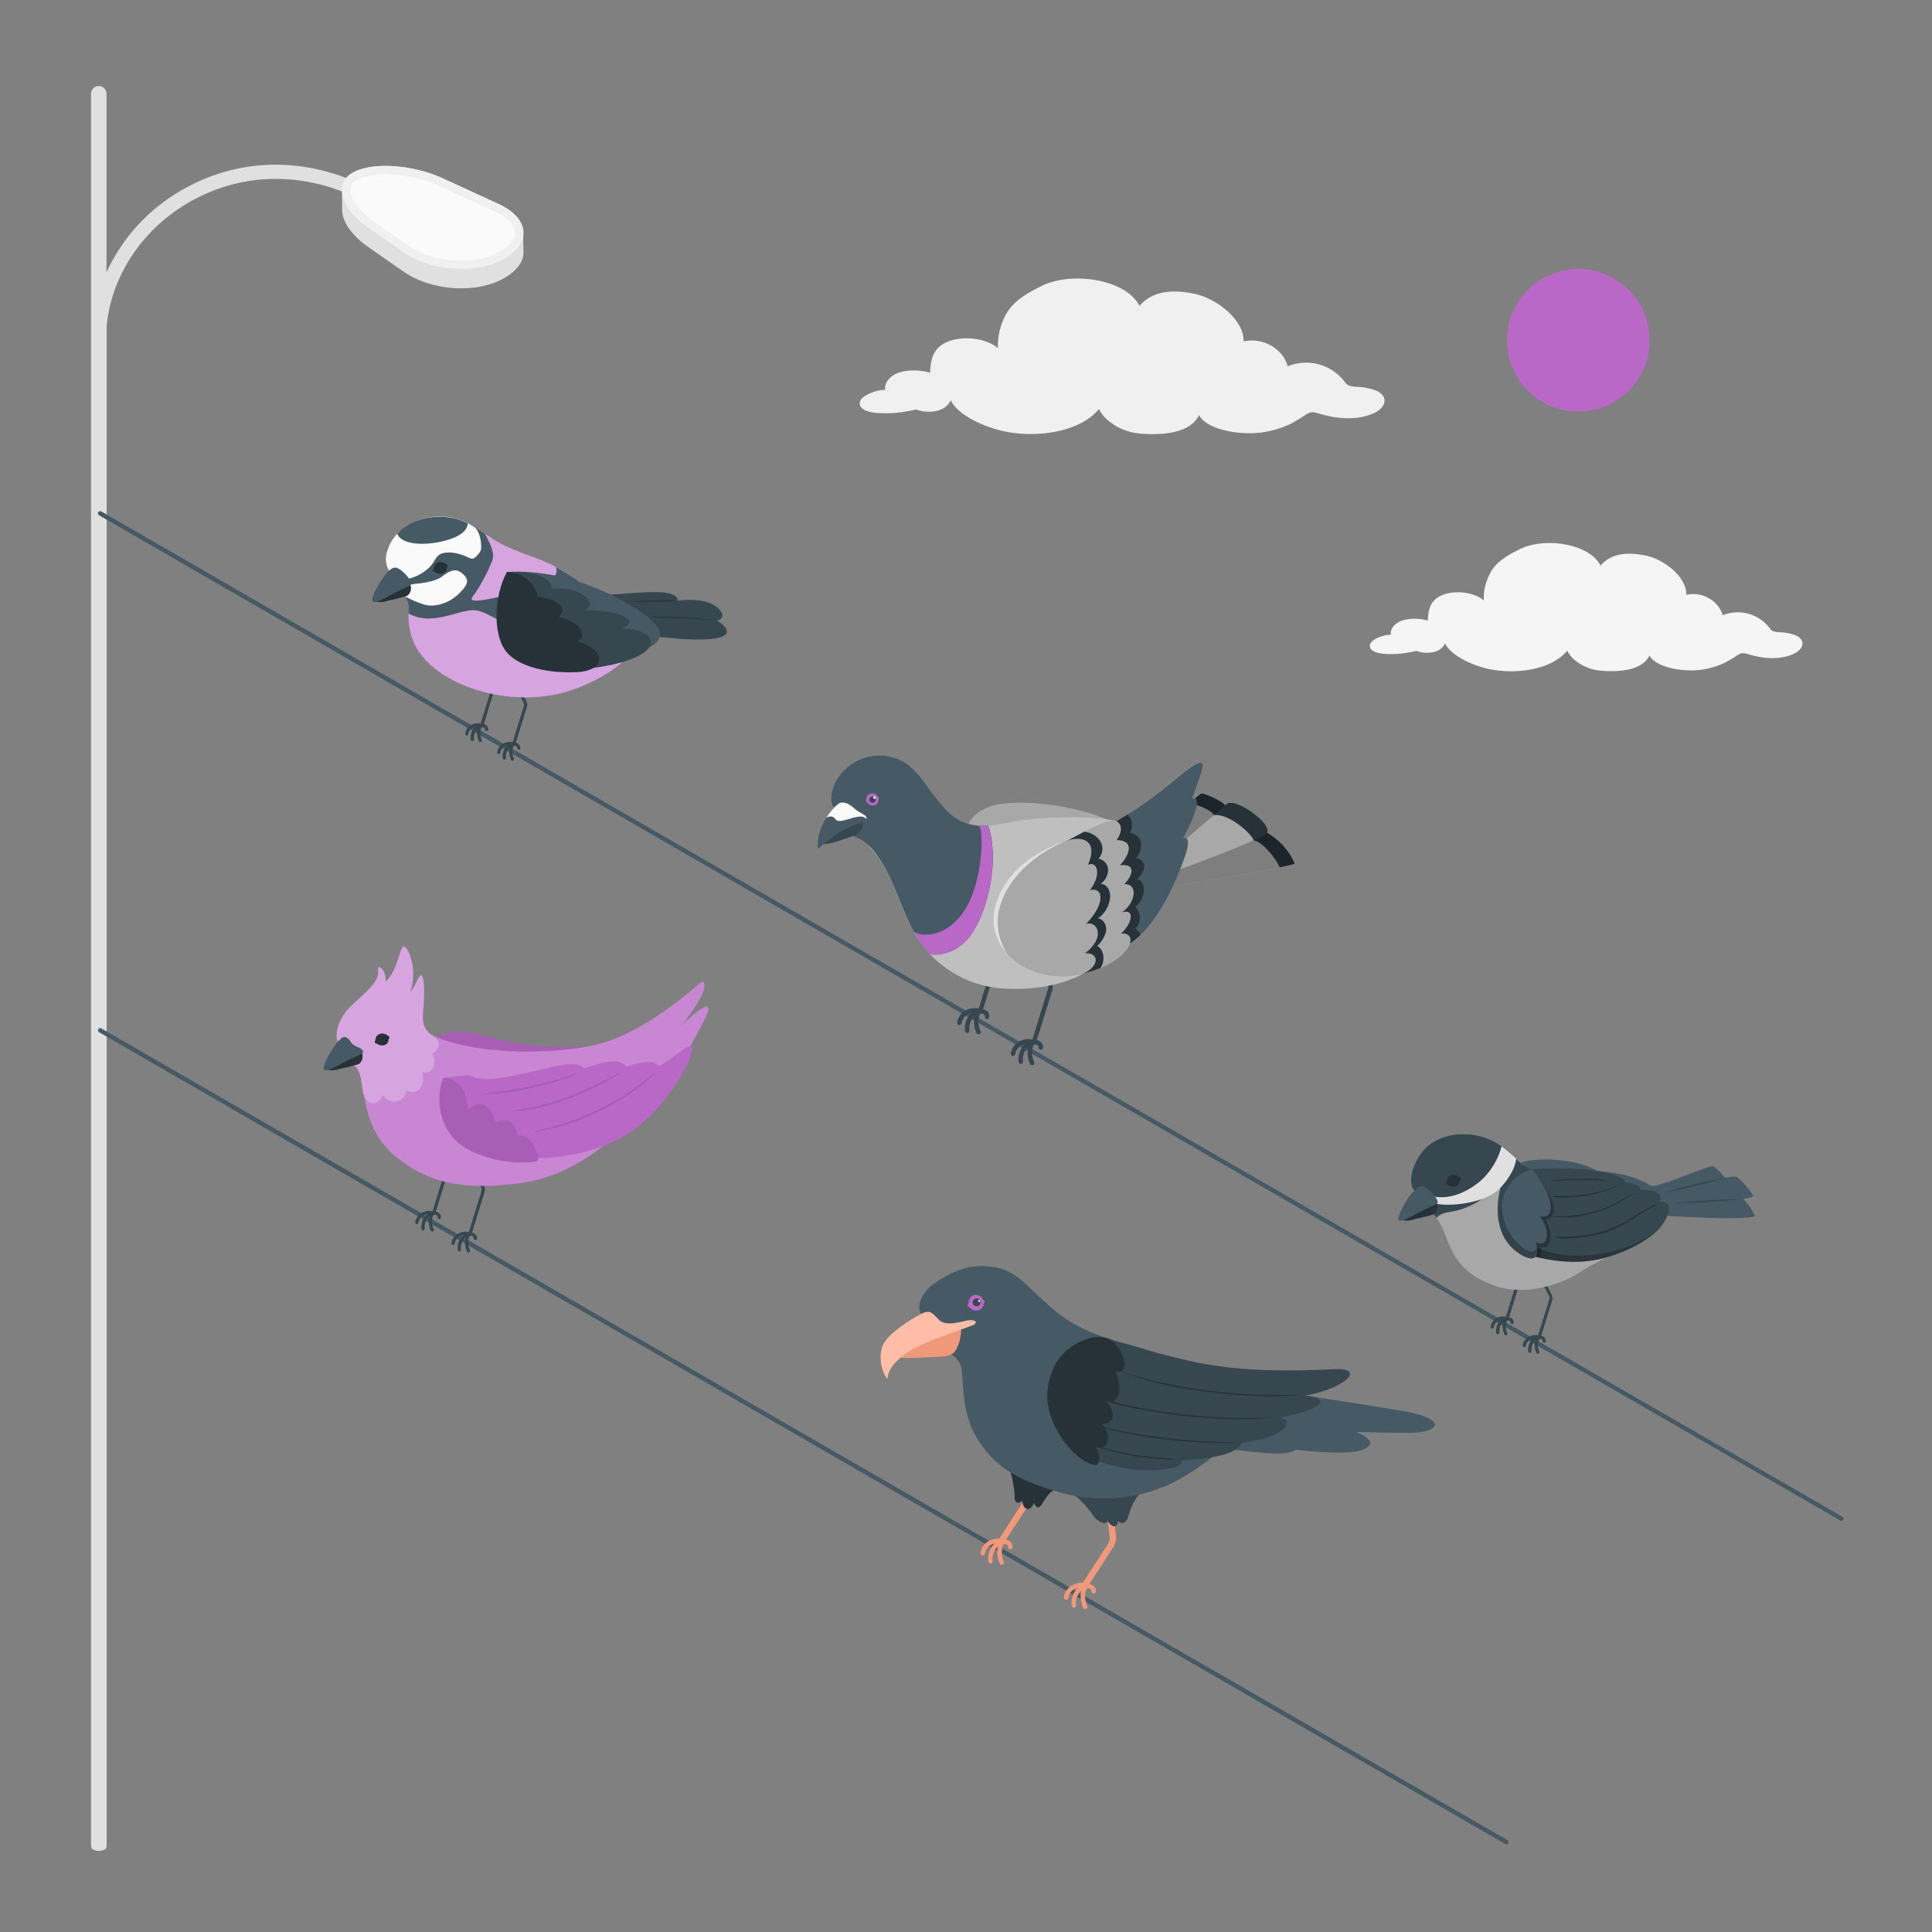 <svg xmlns="http://www.w3.org/2000/svg" viewBox="0 0 500 500"><rect x="0" y="0" width="500" height="500" fill="#808080" stroke="none"/><g id="street-light"><g id="street-light"><path d="M46.84,49.32A47.17,47.17,0,0,0,27.56,70.47V24.27a2,2,0,1,0-4,0V477.83a1,1,0,0,0,.6.84,3.2,3.2,0,0,0,2.86,0,1,1,0,0,0,.58-.84V84.35c1.25-12.88,9.09-24.86,21.12-31.87,14.47-8.43,31.66-8.23,47.16.56l1.8-3.18C81,40.41,62.47,40.21,46.84,49.32Z" style="fill:#e0e0e0"></path><path d="M95.4,64l9.07,6.32c7.24,5,18.91,5.76,26.07,1.63,3.31-1.91,4.93-4.29,4.93-6.67,0-.87-.06-4.24-.06-5.08,0-2.74-2.13-5.45-6.41-7.42L114.69,46.2c-8-3.68-18.5-4.35-23.44-1.49a5,5,0,0,0-2.72,4.44c0,.87,0,4.22,0,5C88.49,57.2,90.87,60.86,95.4,64Z" style="fill:#e0e0e0"></path><path d="M91.25,44.71C86.3,47.56,88.16,54,95.4,59l9.07,6.31c7.24,5,18.91,5.77,26.07,1.63S137,56.46,129,52.78L114.7,46.2C106.69,42.52,96.19,41.85,91.25,44.71Z" style="fill:#f0f0f0"></path><path d="M90.65,49.06a3,3,0,0,1,1.67-2.48,15.71,15.71,0,0,1,7.44-1.48,35.4,35.4,0,0,1,14,3.07l14.31,6.59c3.24,1.48,5.13,3.44,5.22,5.35.09,1.69-1.28,3.46-3.85,4.94a20.59,20.59,0,0,1-10.11,2.39,24.43,24.43,0,0,1-13.63-3.92l-9.07-6.33C92.91,54.61,90.56,51.41,90.65,49.06Z" style="fill:#fafafa"></path></g></g><g id="Wires"><path d="M389.87,477.32a.57.57,0,0,1-.28-.08L25.65,267.14a.56.56,0,0,1,.56-1l363.94,210.1a.57.57,0,0,1,.2.76A.55.55,0,0,1,389.87,477.32Z" style="fill:#455a64"></path><path d="M476.62,393.63a.53.53,0,0,1-.27-.08L25.65,133.36a.56.56,0,0,1,.56-1L476.9,392.59a.56.56,0,0,1-.28,1Z" style="fill:#455a64"></path></g><g id="Clouds"><path id="Cloud" d="M356.19,101.1a15.92,15.92,0,0,0-5.27-1c-1.71-.13-2.25-.47-2.58-.84a12.58,12.58,0,0,0-15.1-4.47c-1-4.08-5.95-7.63-11.4-6.43.19-5.31-6.59-11-12.68-12.32-5.84-1.24-10.94-.72-14.27,3.12-3.57-7-17.56-8.93-25.13-5.24-4.35,2.12-8,4.29-9.85,8.28a16.77,16.77,0,0,0-1.64,7.93c-2.95-2.6-8.85-3.3-12.79-1.78-4.25,1.65-4.57,4.85-4.78,8.11a14.78,14.78,0,0,0-7.74-.14c-2.67.79-4.21,2.89-3.85,4.59-2.11-.12-7.16,1.59-6.58,3.83.65,2.51,6.41,2.25,8.56,2.17a39.72,39.72,0,0,0,6-.94,9.23,9.23,0,0,0,3.13.59c3.67,0,5.22-1.6,5.81-3,1.79,3.77,8.16,6.64,12.67,7.79,8.48,2.18,20.48.85,25.7-5.49A9.47,9.47,0,0,0,287,109a14.65,14.65,0,0,0,7.84,3.18c3.49.33,12.84.77,15.47-4.77,1.86,3.69,10.19,5.36,16.51,4.47a26.16,26.16,0,0,0,7.09-2.14,43.83,43.83,0,0,0,4.07-2.45c1.25-.74,1.81-.74,3.48-.23,4.34,1.3,9.38,1.84,13.81,0C358.77,105.57,359.51,102.61,356.19,101.1Z" style="fill:#f0f0f0"></path><path id="cloud" d="M464.72,164.42a12.68,12.68,0,0,0-4.34-.8c-1.41-.11-1.85-.39-2.12-.7a10.38,10.38,0,0,0-12.45-3.68c-.83-3.36-4.9-6.29-9.39-5.3.15-4.38-5.43-9.08-10.45-10.15-4.82-1-9-.59-11.76,2.57-2.94-5.74-14.47-7.36-20.71-4.32-3.58,1.75-6.63,3.54-8.11,6.83A13.61,13.61,0,0,0,384,155.4c-2.43-2.14-7.3-2.72-10.55-1.46-3.5,1.35-3.77,4-3.94,6.67a12.26,12.26,0,0,0-6.37-.11c-2.21.65-3.48,2.38-3.17,3.78-1.75-.09-5.91,1.32-5.43,3.16.54,2.07,5.28,1.86,7.06,1.79a32.61,32.61,0,0,0,5-.78,7.54,7.54,0,0,0,2.58.49c3,0,4.31-1.31,4.79-2.44,1.48,3.11,6.73,5.47,10.44,6.42,7,1.79,16.88.7,21.18-4.52a7.79,7.79,0,0,0,2.08,2.53,12.1,12.1,0,0,0,6.47,2.63c2.87.26,10.57.63,12.74-3.93,1.54,3,8.4,4.41,13.61,3.67a21.16,21.16,0,0,0,5.84-1.76,36,36,0,0,0,3.36-2c1-.62,1.49-.61,2.86-.2,3.58,1.08,7.73,1.52,11.39,0C466.85,168.1,467.46,165.66,464.72,164.42Z" style="fill:#f5f5f5"></path></g><g id="Sun"><circle id="sun" cx="408.47" cy="88.07" r="18.46" style="fill:#BA68C8"></circle></g><g id="bird-5"><g id="Bird"><path d="M288.82,397.46l-1-8.16a.83.83,0,0,0-1.65.21l1,8.15a2.82,2.82,0,0,1-.34,1.75l-6.61,10.23a5.23,5.23,0,0,0-2.62.55,4.24,4.24,0,0,0-2.26,3.15.6.6,0,0,0,.47.68h.11a.59.59,0,0,0,.57-.48,3.08,3.08,0,0,1,1.64-2.33,3.79,3.79,0,0,1,.87-.31,4,4,0,0,0-.49.51,5.54,5.54,0,0,0-1.16,4.16.57.57,0,0,0,.57.49H278a.59.59,0,0,0,.49-.67,4.39,4.39,0,0,1,.91-3.26,4.49,4.49,0,0,1,.43-.44,7,7,0,0,0,.52,4.46.61.61,0,0,0,.49.27.55.55,0,0,0,.32-.1.58.58,0,0,0,.17-.8,6,6,0,0,1-.35-3.69,1.44,1.44,0,0,1,.5-.81,1.19,1.19,0,0,1,.8.28.57.57,0,0,1,.2.49.59.59,0,0,0,.54.62h0a.58.58,0,0,0,.58-.54,1.71,1.71,0,0,0-.57-1.42,2.21,2.21,0,0,0-1.07-.53l6.23-9.65A4.49,4.49,0,0,0,288.82,397.46Z" style="fill:#f0997a"></path><path d="M267.23,386l-1-8.15a.83.83,0,1,0-1.64.21l1,8.15a2.92,2.92,0,0,1-.35,1.75l-6.61,10.23a5.23,5.23,0,0,0-2.62.55,4.23,4.23,0,0,0-2.25,3.15.57.57,0,0,0,.47.67h.1a.57.57,0,0,0,.57-.48,3.07,3.07,0,0,1,1.65-2.32,3.59,3.59,0,0,1,.86-.32,4.74,4.74,0,0,0-.49.51,5.57,5.57,0,0,0-1.16,4.17.59.59,0,0,0,.58.49h.08a.57.57,0,0,0,.49-.66,4.44,4.44,0,0,1,.92-3.26,3.61,3.61,0,0,1,.42-.45,7,7,0,0,0,.53,4.47.58.58,0,0,0,.49.26.61.61,0,0,0,.31-.09.57.57,0,0,0,.17-.8,6,6,0,0,1-.34-3.7,1.43,1.43,0,0,1,.49-.8,1.16,1.16,0,0,1,.81.28.55.55,0,0,1,.19.48.58.58,0,0,0,.54.62h0a.59.59,0,0,0,.58-.54,1.76,1.76,0,0,0-.56-1.43,2.34,2.34,0,0,0-1.08-.53l6.23-9.64A4.51,4.51,0,0,0,267.23,386Z" style="fill:#f0997a"></path><path d="M282.8,392.06a4.84,4.84,0,0,0,2.65,2.07c.48.1,1.12-.06,1.16-.54.37.62,1.43,1.86,2.21,1.25a1.85,1.85,0,0,0,.6-1.4,1,1,0,0,0,1.25.67,1.83,1.83,0,0,0,1.13-1.05,8.85,8.85,0,0,0,.45-1.52,16.83,16.83,0,0,1,3.07-5.49c-3-1.21-6.75-1-9.87-.78a27.86,27.86,0,0,0-4.37.51c-1.3.28-2.7.1-4,.37a25.13,25.13,0,0,1,5.19,5.16Z" style="fill:#37474f"></path><path d="M262.6,387.08c0,.14,0,.28,0,.42,0,.51.1,1.11.55,1.33s1-.12,1.42-.45a3.7,3.7,0,0,0,.38,1.43,1.32,1.32,0,0,0,1.21.73c.7-.07,1.15-1.07,1.54-1.57.12.48.34,1,.83,1.1s.7-.28.94-.59c.92-1.22,1.58-2.7,2.85-3.56.31-.21.7-.45.7-.83a1,1,0,0,0-.27-.56,10.93,10.93,0,0,0-2.92-2.12,25.83,25.83,0,0,0-3.59-1.84,17.91,17.91,0,0,0-4.72-1.5.49.49,0,0,0-.34.05c-.16.12-.11.37-.05.55A30.21,30.21,0,0,1,262.6,387.08Z" style="fill:#263238"></path><path d="M295.78,349.07c-6.85-2.27-14.56-3.43-21.87-9.16S263.72,329,257.7,328s-10.23.38-15.52,3.89c-3.4,2.25-5.07,5.66-3.89,8.16.91,1.94,5.77,9.43,6.31,9.74s3.19.92,4.08,3.84-.26,11.25,4.18,18.58,10.31,10.77,20.92,13.88a41.43,41.43,0,0,0,27.09-1.2c7.29-2.77,15.57-10,15.57-10s5,.61,10.21,1.07,7.45.15,8.63-.78c13.21,1.42,17.47.68,19-1s-3.26-3.61-3.26-3.61,7.72.26,14.26.23,10.78-3.5-3.37-5.84-36.27-5.6-36.27-5.6Z" style="fill:#455a64"></path><path d="M290.14,347.49c-9.61-2.5-20.59,5.57-17.88,16.72C275.14,376,284.42,378.7,291.1,380s16.08,0,14.57-2c13-.9,14.44-2.77,15.76-4.56,12-1.68,13.11-5.62,10.11-6.68,9.88-1.63,13.83-4.8,6.22-5.6,10.32-1.76,15.84-7.2,7.66-6.82-11,.52-24.28.78-37-2C297.42,349.81,296.84,349.24,290.14,347.49Z" style="fill:#37474f"></path><path d="M336,360.91a126.06,126.06,0,0,1-16.94-.37,136.39,136.39,0,0,1-19.3-2.9,70.61,70.61,0,0,1-9.35-2.76s-.07.08,0,.1a77.11,77.11,0,0,0,17.7,4.59,141.25,141.25,0,0,0,19.26,1.75A60.94,60.94,0,0,0,336,361S336.06,360.91,336,360.91Zm-28.19,5.31a143.51,143.51,0,0,1-21.2-3.78,87.16,87.16,0,0,1-9.58-3s-.06.08,0,.1a93.08,93.08,0,0,0,18.47,5.22A138,138,0,0,0,318,367.23a73.57,73.57,0,0,0,12-.58s0,0,0,0A122,122,0,0,1,307.85,366.22Zm-1.69,6.39a126.68,126.68,0,0,1-15.86-2.26,48.29,48.29,0,0,1-6.85-1.89s-.06.08,0,.1c4.31,1.83,9.08,2.64,13.69,3.34a136,136,0,0,0,16.12,1.48,48.11,48.11,0,0,0,7.1-.23s0,0,0,0A119.93,119.93,0,0,1,306.16,372.61Zm-12.49,3.87a50.76,50.76,0,0,1-8.76-2.09,34,34,0,0,1-4-1.65s-.06.07,0,.09a30.32,30.32,0,0,0,7.52,2.92,66,66,0,0,0,9.67,1.65,56.7,56.7,0,0,0,6.51.37s0,0,0,0C301,377.27,297.29,377.06,293.67,376.48Z" style="fill:#263238"></path><path d="M272.48,354.42c-1.82,4.75-2.57,9.66,1.77,16.94,1.78,3,5.89,7.53,9.31,7.77.9.06,1-1.53.87-2.42a5.9,5.9,0,0,0-1-2.45,2,2,0,0,0,2.71-.31,3.19,3.19,0,0,0,.49-2.88,9,9,0,0,0-1.43-2.67A2.26,2.26,0,0,0,288,366a7.49,7.49,0,0,0-1.74-3.45,2,2,0,0,0,2.65-.43,4.27,4.27,0,0,0,.75-2.82,11.4,11.4,0,0,0-1.1-4.63c.58.74,1.9.32,2.3-.53a3.66,3.66,0,0,0-.13-2.75,9.3,9.3,0,0,0-2.71-4.2C283.9,343.77,274.83,348.28,272.48,354.42Z" style="fill:#263238"></path><path d="M231.35,351.12c1.46.44,4.68.37,9,.13s5.87-.12,7-1.81a11,11,0,0,0,1.38-5.36,27.29,27.29,0,0,0-8.86,1.47A25.48,25.48,0,0,0,231.35,351.12Z" style="fill:#f0997a"></path><path d="M239.13,339.71c-1.54.55-7.76,4.26-10,7.32s-1,8,.34,9.61c.56.84-.45-1.21,2.32-4.07s5.77-4.25,9.5-5.74,9.75-3.54,10.55-3.9c1.38-.62.64-1.74-2.06-1.08s-5.26,1.14-6.69-.2S241,339,239.13,339.71Z" style="fill:#ffbda7"></path><path d="M250.48,337.91c-.06-.25.1-.43.16-.65s.06-.49.11-.73a1.88,1.88,0,0,1,2.51-1.28,2,2,0,0,1,.77.5c.2.21.28.5.48.72s.23.19.27.33a.56.56,0,0,1-.09.41,6,6,0,0,0-.24.67,1.77,1.77,0,0,1-1.32,1.22,2.25,2.25,0,0,1-2-.5,3,3,0,0,0-.47-.47.38.38,0,0,1-.16-.12A.31.31,0,0,1,250.48,337.91Z" style="fill:#BA68C8"></path><circle cx="252.74" cy="337.06" r="1.01" style="fill:#37474f"></circle><path d="M253.64,336.69a.25.25,0,1,1-.24-.24A.25.25,0,0,1,253.64,336.69Z" style="fill:#fff"></path></g></g><g id="bird-4"><g id="bird"><path d="M121.61,319.8l-.13,0a.42.42,0,0,1-.27-.52l3.37-10.93a1.53,1.53,0,0,0-.1-1.15l-1.74-3.34a.42.42,0,1,1,.74-.38l1.73,3.34a2.3,2.3,0,0,1,.16,1.78L122,319.51A.42.42,0,0,1,121.61,319.8Z" style="fill:#37474f"></path><path d="M117.26,322.21h-.07a.42.42,0,0,1-.34-.49,3.34,3.34,0,0,1,1.79-2.5,3.87,3.87,0,0,1,3.14-.21.41.41,0,0,1-.35.75,3.1,3.1,0,0,0-2.41.2,2.51,2.51,0,0,0-1.35,1.91A.42.42,0,0,1,117.26,322.21Z" style="fill:#37474f"></path><path d="M118.88,323.86a.41.41,0,0,1-.41-.35,4.43,4.43,0,0,1,.92-3.32,3.13,3.13,0,0,1,2.19-1.22.42.42,0,0,1,.44.39.41.41,0,0,1-.39.44,2.27,2.27,0,0,0-1.59.91,3.61,3.61,0,0,0-.75,2.68.42.42,0,0,1-.35.47Z" style="fill:#37474f"></path><path d="M121.24,324.15a.43.43,0,0,1-.35-.19,5.56,5.56,0,0,1-.38-3.7,1.82,1.82,0,0,1,.92-1.25.42.42,0,0,1,.55.19.42.42,0,0,1-.19.56,1.14,1.14,0,0,0-.49.72,5,5,0,0,0,.29,3,.42.42,0,0,1-.12.57A.39.39,0,0,1,121.24,324.15Z" style="fill:#37474f"></path><path d="M123,320.92h0a.4.4,0,0,1-.38-.44.55.55,0,0,0-.18-.44,1.06,1.06,0,0,0-.77-.24.41.41,0,0,1-.47-.34.42.42,0,0,1,.35-.48,1.83,1.83,0,0,1,1.46.46,1.35,1.35,0,0,1,.44,1.1A.42.42,0,0,1,123,320.92Z" style="fill:#37474f"></path><path d="M112.23,314.38l-.13,0a.41.41,0,0,1-.27-.52l3.37-10.93a1.49,1.49,0,0,0-.11-1.15l-1.73-3.34a.4.4,0,0,1,.18-.56.4.4,0,0,1,.55.17l1.74,3.35a2.32,2.32,0,0,1,.16,1.77l-3.37,10.93A.41.41,0,0,1,112.23,314.38Z" style="fill:#37474f"></path><path d="M107.88,316.79h-.08a.41.41,0,0,1-.33-.48,3.34,3.34,0,0,1,1.79-2.5,3.87,3.87,0,0,1,3.14-.21.41.41,0,0,1,.2.55.42.42,0,0,1-.55.2,3.13,3.13,0,0,0-2.41.19,2.53,2.53,0,0,0-1.35,1.92A.43.43,0,0,1,107.88,316.79Z" style="fill:#37474f"></path><path d="M109.5,318.44a.42.42,0,0,1-.41-.35,4.41,4.41,0,0,1,.92-3.32,3.1,3.1,0,0,1,2.19-1.22.42.42,0,0,1,.44.38.43.43,0,0,1-.39.45,2.24,2.24,0,0,0-1.59.91,3.58,3.58,0,0,0-.75,2.67.43.43,0,0,1-.35.48Z" style="fill:#37474f"></path><path d="M111.86,318.73a.43.43,0,0,1-.35-.19,5.56,5.56,0,0,1-.39-3.7,1.88,1.88,0,0,1,.92-1.25.42.42,0,0,1,.56.19.41.41,0,0,1-.19.55,1.16,1.16,0,0,0-.49.73,5,5,0,0,0,.29,3,.42.42,0,0,1-.12.57A.48.48,0,0,1,111.86,318.73Z" style="fill:#37474f"></path><path d="M113.65,315.49h0a.41.41,0,0,1-.38-.44.54.54,0,0,0-.18-.44,1,1,0,0,0-.77-.24.42.42,0,0,1-.48-.35.42.42,0,0,1,.35-.47,1.84,1.84,0,0,1,1.47.45,1.34,1.34,0,0,1,.43,1.11A.4.4,0,0,1,113.65,315.49Z" style="fill:#37474f"></path><path d="M151.77,270.9c-8.33.42-16.82-.07-24.12-2.32s-13.4-1.63-14.47-.07c0,0,4,4.93,15,5.41A64.62,64.62,0,0,0,151.77,270.9Z" style="fill:#BA68C8"></path><path d="M151.77,270.9c-8.33.42-16.82-.07-24.12-2.32s-13.4-1.63-14.47-.07c0,0,4,4.93,15,5.41A64.62,64.62,0,0,0,151.77,270.9Z" style="opacity:0.1"></path><path d="M94.26,283.77c1.08,6,2.8,11.54,9.15,16.33,7.14,5.4,15.18,8.16,30.83,6.16s26-13,33.2-20.06,15.9-23.33,15.91-25.05c0-2.8-7.06,4.38-7.06,4.38a53.84,53.84,0,0,0,5-7.3c1.55-3.07,1.23-5-.19-3.77a101.85,101.85,0,0,1-11.67,8.91c-9.72,6.27-16.1,7.93-27,8.6s-22.31-.5-30.36-3.89Z" style="fill:#BA68C8"></path><path d="M94.26,283.77c1.08,6,2.8,11.54,9.15,16.33,7.14,5.4,15.18,8.16,30.83,6.16s26-13,33.2-20.06,15.9-23.33,15.91-25.05c0-2.8-7.06,4.38-7.06,4.38a53.84,53.84,0,0,0,5-7.3c1.55-3.07,1.23-5-.19-3.77a101.85,101.85,0,0,1-11.67,8.91c-9.72,6.27-16.1,7.93-27,8.6s-22.31-.5-30.36-3.89Z" style="fill:#fff;opacity:0.2"></path><path d="M87.45,269.58c-.78-1.19-.31-5.13,2.48-8.25s8.23-6.8,7.92-9.79,2.34,0,1.93,2.52c3.47-3.2,3.63-9.45,4.81-9.11s3.57,6.12,1.58,11.82c1.7-2,2.29-5,3-4.25s.69,5.14.42,8.2-.55,5.49,2.51,7.36.54,4.73-.34,4.56c1.29,1.26,1,5.68-2.58,4.79.94,1.63.2,6.49-3.94,4.88-.55,2.53-3.74,4.3-6.19,1.1-1,3-4.45,2.86-5.1-.75s-.47-5.57-2.57-7.13S87.45,269.58,87.45,269.58Z" style="fill:#BA68C8"></path><path d="M87.45,269.58c-.78-1.19-.31-5.13,2.48-8.25s8.23-6.8,7.92-9.79,2.34,0,1.93,2.52c3.47-3.2,3.63-9.45,4.81-9.11s3.57,6.12,1.58,11.82c1.7-2,2.29-5,3-4.25s.69,5.14.42,8.2-.55,5.49,2.51,7.36.54,4.73-.34,4.56c1.29,1.26,1,5.68-2.58,4.79.94,1.63.2,6.49-3.94,4.88-.55,2.53-3.74,4.3-6.19,1.1-1,3-4.45,2.86-5.1-.75s-.47-5.57-2.57-7.13S87.45,269.58,87.45,269.58Z" style="fill:#fff;opacity:0.4"></path><path d="M121.44,278.21c2.74,1.55,6.23,1.38,14.2-.4s13.63-3.71,15.43-1.27c7.44-2.62,9.45-2.18,11.09-.51,5.5-1.93,7.42-1.1,8.45-.16,4.84-2.8,7.46-6,8.49-4.86s-6.76,18.37-20.59,24.56-29.17,4.62-36.5,1.09-8.33-9.57-7.31-17.67Z" style="fill:#BA68C8"></path><path d="M114.7,279c4.59,0,6.42,4.47,6.35,8.32,3.8-3.93,6.56.08,7.13,3.3,3.65-2.11,5.34.74,5.9,3.37,2.84-1.4,6.61,6.07,4.72,6.57s-10.5.93-18-3.28S112.66,283.81,114.7,279Z" style="fill:#BA68C8"></path><path d="M114.7,279c4.59,0,6.42,4.47,6.35,8.32,3.8-3.93,6.56.08,7.13,3.3,3.65-2.11,5.34.74,5.9,3.37,2.84-1.4,6.61,6.07,4.72,6.57s-10.5.93-18-3.28S112.66,283.81,114.7,279Z" style="opacity:0.1"></path><path d="M144.3,279.81c.88-.27,1.76-.56,2.63-.86s1.74-.71,2.62-1.08c0,0,0-.14,0-.12-1,.31-2,.58-3,.89s-2,.61-3,.9q-3,.87-6.11,1.54c-4.14.91-8.33,1.43-12.52,2-.05,0-.07.15,0,.15a58,58,0,0,0,9.83-1.1A87.39,87.39,0,0,0,144.3,279.81Zm10.15,1.35c1-.52,2.07-1.06,3.09-1.63s2.16-1.31,3.22-2c0,0,.05-.15,0-.12-.91.48-1.84.91-2.75,1.39s-1.88,1-2.83,1.45c-1.86.93-3.75,1.8-5.68,2.59a66,66,0,0,1-11.06,3.56c-1.93.43-3.89.81-5.86,1.07,0,0-.07.14,0,.14a39.79,39.79,0,0,0,10.59-1.92A75.07,75.07,0,0,0,154.45,281.16Zm15.33-3.74c-.69.58-1.43,1.09-2.14,1.65s-1.54,1.2-2.33,1.77c-1.66,1.2-3.36,2.35-5.12,3.41a66.79,66.79,0,0,1-13.09,6.08c-2.81.95-5.7,1.76-8.58,2.46-.06,0-.07.15,0,.14a56.47,56.47,0,0,0,14.81-4.49,61.72,61.72,0,0,0,11.46-6.64c.9-.66,1.78-1.35,2.64-2.06s1.6-1.47,2.39-2.22C169.86,277.48,169.84,277.37,169.78,277.42Z" style="opacity:0.1"></path><path d="M97,269.77a.61.61,0,0,1,0-.19c0-.11.08-.21.12-.32s.08-.43.14-.64a1.52,1.52,0,0,1,.23-.48,1.73,1.73,0,0,1,.89-.59,2.11,2.11,0,0,1,1.06,0,2,2,0,0,1,.79.39,1.16,1.16,0,0,0,.27.18.44.44,0,0,1,.15.08.37.37,0,0,1,.12.43c0,.1-.13.17-.17.27a1.89,1.89,0,0,0-.08.4,1.42,1.42,0,0,1-.88,1.12,2.23,2.23,0,0,1-.81.14,2.28,2.28,0,0,1-.81-.19c-.25-.11-.49-.26-.75-.36a.54.54,0,0,1-.2-.1A.27.27,0,0,1,97,269.77Z" style="fill:#263238"></path><path d="M85,276.87c1.23.41,2.64-.21,3.94-.47s2.91-.72,3.6-.92a1.4,1.4,0,0,0,.65-.39,2.45,2.45,0,0,0,.52-2.45,12.59,12.59,0,0,0-4.63,1.09A8.12,8.12,0,0,0,85,276.87Z" style="fill:#263238"></path><path d="M90.14,268.88a1.43,1.43,0,0,0-1.15-.49c-.49.06-.86.52-1.21.85-1.37,1.27-3.84,5.51-4,7.1s2.65,0,5.06-1.32,4.07-1.9,4.9-2.38c.66-.38-.22-1.22-.57-1.41a10.24,10.24,0,0,1-1.84-.93,9.81,9.81,0,0,1-1-1.28Z" style="fill:#455a64"></path></g></g><g id="bird-3"><g id="bird"><path d="M398.34,346.51l-.12,0a.43.43,0,0,1-.28-.52l3-9.67a1.28,1.28,0,0,0-.09-1l-1.54-3A.42.42,0,0,1,400,332l1.53,3a2.14,2.14,0,0,1,.15,1.61l-3,9.67A.43.43,0,0,1,398.34,346.51Z" style="fill:#37474f"></path><path d="M394.49,348.64h-.07a.42.42,0,0,1-.34-.48,3.05,3.05,0,0,1,1.62-2.26,3.5,3.5,0,0,1,2.82-.18.42.42,0,0,1,.2.55.43.43,0,0,1-.56.2,2.66,2.66,0,0,0-2.08.17,2.19,2.19,0,0,0-1.18,1.66A.41.41,0,0,1,394.49,348.64Z" style="fill:#37474f"></path><path d="M395.93,350.1a.41.41,0,0,1-.41-.35,3.92,3.92,0,0,1,.82-3,2.79,2.79,0,0,1,2-1.1.42.42,0,0,1,.06.83,1.93,1.93,0,0,0-1.38.79,3.15,3.15,0,0,0-.65,2.33.42.42,0,0,1-.35.47Z" style="fill:#37474f"></path><path d="M398,350.36a.42.42,0,0,1-.35-.19,5,5,0,0,1-.35-3.32,1.72,1.72,0,0,1,.84-1.13.42.42,0,0,1,.36.75.93.93,0,0,0-.4.61,4.31,4.31,0,0,0,.25,2.64.41.41,0,0,1-.13.57A.44.44,0,0,1,398,350.36Z" style="fill:#37474f"></path><path d="M399.6,347.49h0a.4.4,0,0,1-.38-.44.43.43,0,0,0-.14-.35.9.9,0,0,0-.65-.2.4.4,0,0,1-.47-.35.42.42,0,0,1,.35-.47,1.66,1.66,0,0,1,1.33.41,1.27,1.27,0,0,1,.41,1A.42.42,0,0,1,399.6,347.49Z" style="fill:#37474f"></path><path d="M390,341.71l-.12,0a.43.43,0,0,1-.28-.52l3-9.67a1.28,1.28,0,0,0-.08-1l-1.54-3a.4.4,0,0,1,.18-.56.41.41,0,0,1,.56.17l1.53,3a2.14,2.14,0,0,1,.15,1.61l-3,9.67A.43.43,0,0,1,390,341.71Z" style="fill:#37474f"></path><path d="M386.19,343.84h-.07a.42.42,0,0,1-.34-.48,3,3,0,0,1,1.61-2.26,3.52,3.52,0,0,1,2.83-.18.41.41,0,0,1,.19.55.41.41,0,0,1-.55.2,2.66,2.66,0,0,0-2.08.17,2.16,2.16,0,0,0-1.18,1.66A.42.42,0,0,1,386.19,343.84Z" style="fill:#37474f"></path><path d="M387.62,345.3a.42.42,0,0,1-.41-.35,4,4,0,0,1,.83-3,2.79,2.79,0,0,1,2-1.1.41.41,0,0,1,.44.38.42.42,0,0,1-.38.45,1.93,1.93,0,0,0-1.38.79,3.1,3.1,0,0,0-.65,2.33.42.42,0,0,1-.35.47Z" style="fill:#37474f"></path><path d="M389.72,345.56a.42.42,0,0,1-.35-.19,5,5,0,0,1-.35-3.31,1.66,1.66,0,0,1,.84-1.14.42.42,0,0,1,.36.75.93.93,0,0,0-.4.61,4.25,4.25,0,0,0,.24,2.64.41.41,0,0,1-.12.57A.47.47,0,0,1,389.72,345.56Z" style="fill:#37474f"></path><path d="M391.3,342.69h0a.4.4,0,0,1-.38-.44.43.43,0,0,0-.14-.35.94.94,0,0,0-.65-.2.4.4,0,0,1-.47-.35.41.41,0,0,1,.35-.47,1.68,1.68,0,0,1,1.33.41,1.23,1.23,0,0,1,.4,1A.4.4,0,0,1,391.3,342.69Z" style="fill:#37474f"></path><path d="M429.45,309.26c-.73-1.79-5.29-5.51-16.12-6.2a10.54,10.54,0,0,0,6.53,5.79A17.52,17.52,0,0,0,429.45,309.26Z" style="fill:#455a64"></path><path d="M427.13,306.86c.64.46,4.64-1,9.1-2.65s6.27-2.46,7-2.37,2.36,1.91,3.27,3a10.37,10.37,0,0,1,2.71-.33c.79.15,4.41,4.16,4.47,5,0,.43-2.54.81-2.54.81a15.24,15.24,0,0,1,3,4.24c.31.84-7.78.77-12.69.59s-9.91-.46-9.91-.46C428.63,312.62,426.84,310.14,427.13,306.86Z" style="fill:#455a64"></path><path d="M446.5,304.84a159.33,159.33,0,0,1-16,3.82,159.33,159.33,0,0,1,16-3.82Z" style="fill:#37474f"></path><path d="M451.14,310.29q-9.13,1-18.33,1.15,9.13-1,18.33-1.15Z" style="fill:#37474f"></path><path d="M393.54,300.88c4.23-1.49,14.89-1,19.79,2.18l-19.79,2.06Z" style="fill:#455a64"></path><path d="M416.32,325.25a47.46,47.46,0,0,0-7.53,4.06c-2.57,1.77-12.82,6.68-22,3.4-7.5-2.7-10.29-6.64-12.43-12.26a21.71,21.71,0,0,0-2.53-5.22,7.94,7.94,0,0,0-2-1.9l-1.06-1.43L366,308.12a.85.85,0,0,1-.17-.16c-.91-1.06-1.21-4.64,1.49-8.85s8.15-6.07,13.39-5.5l.65.09a18.57,18.57,0,0,1,2.56.57l.68.22a16.15,16.15,0,0,1,4,2.2c3.23,2.35,5.44,5.31,7.88,5.88A43.34,43.34,0,0,1,416.32,325.25Z" style="fill:#e0e0e0"></path><path d="M416.32,325.25a47.46,47.46,0,0,0-7.53,4.06c-2.57,1.77-12.82,6.68-22,3.4-7.5-2.7-10.29-6.64-12.43-12.26a21.71,21.71,0,0,0-2.53-5.22,7.94,7.94,0,0,0-2-1.9l-1.06-1.43L366,308.12a.85.85,0,0,1-.17-.16c-.91-1.06-1.21-4.64,1.49-8.85s8.15-6.07,13.39-5.5l.65.09a18.57,18.57,0,0,1,2.56.57l.68.22a16.15,16.15,0,0,1,4,2.2c3.23,2.35,5.44,5.31,7.88,5.88A43.34,43.34,0,0,1,416.32,325.25Z" style="opacity:0.25"></path><path d="M383.9,294.27a15.69,15.69,0,0,1,4.72,2.42,18.38,18.38,0,0,1-5.72,9.18c-4.57,3.66-8.69,4.34-11.47,3.86,0,0-1.9,1.17.46,1.8l-3.12.37L366,308.12c-1-.81-1.54-4.55,1.32-9C370.66,293.87,377.78,292.44,383.9,294.27Z" style="fill:#37474f"></path><path d="M391.53,299.11c-.59-.53-1.21-1.08-1.87-1.62C390.32,298,390.94,298.57,391.53,299.11Z" style="fill:#37474f"></path><path d="M396.49,302.58a10.62,10.62,0,0,1-4.1-2.69h0l-4.05,7.46c-1.56,5.92-.89,12.79,4.05,16.43l23.93,1.47A43.29,43.29,0,0,0,396.49,302.58Z" style="fill:#37474f"></path><path d="M383.52,310.31l-11.63,1.22-3.12.37,1.06,1.44a7.76,7.76,0,0,1,2,1.89h0s.38-1,2.79-1.48A20.3,20.3,0,0,0,383.52,310.31Z" style="fill:#37474f"></path><path d="M382.9,305.87c-4.57,3.65-8.68,4.34-11.47,3.87,0,0-1.9,1.16.46,1.79s12.24.32,16.45-4.18c3.9-4.16,4.05-7.46,4.05-7.46h0a45.22,45.22,0,0,0-3.77-3.19A18.36,18.36,0,0,1,382.9,305.87Z" style="fill:#e0e0e0"></path><path d="M397.39,325.25c4.83,1.19,11.76,2.22,18.93,0s12.22-5.75,14.1-8.57,2.46-6-1.06-5.64c1.41-1.52-.82-3.4-4.94-3.05.62-1.06-2-2.12-4-1.88,1.45-.9-4-3.06-11.05-3.53a98.19,98.19,0,0,0-12.89,0S393.73,320.19,397.39,325.25Z" style="fill:#37474f"></path><path d="M398.57,325.53a4.3,4.3,0,0,0,.17-2.84c2.76.94,3.38-3.81,1.25-7.06,4.32-.88,1.13-6.38-.47-8.65l-3.55-.21c-.57,5.54-1.1,15,1.42,18.48Z" style="opacity:0.25"></path><path d="M363.18,315.76c1.23.42,2.63-.21,3.94-.47,1.47-.3,3.9-1,3.9-1a2.43,2.43,0,0,0,.87-2.76,12.87,12.87,0,0,0-4.63,1.09A8.12,8.12,0,0,0,363.18,315.76Z" style="fill:#263238"></path><path d="M368.85,307.26c-1.21-.7-2,0-2.88.87-1.37,1.27-3.84,5.51-4.05,7.1s2.66,0,5.07-1.32,4.06-1.89,4.9-2.38S370.54,308.23,368.85,307.26Z" style="fill:#455a64"></path><path d="M396.49,302.58c-6.73,1.79-8.76,8.83-8.31,13.92s5.17,8.69,7.72,9.14,2.09-2.85,1.49-4.2c3.15,1.65,4.2-2.69,1.05-6.73,2.85.74,3.58-1.65,2.23-5.34A30.84,30.84,0,0,0,396.49,302.58Z" style="fill:#455a64"></path><path d="M428.48,311.67c-3.4,1.53-6.34,3.83-9.67,5.49a29.18,29.18,0,0,1-9.79,2.65c-1,.12-2.1.21-3.15.26s-2.22,0-3.33.12c-.07,0-.1.17,0,.18a21.87,21.87,0,0,0,5.77-.05,39.36,39.36,0,0,0,5.39-.9,23.77,23.77,0,0,0,4.6-1.57,45,45,0,0,0,4.63-2.65,64.29,64.29,0,0,1,5.6-3.31c.08,0,.06-.26,0-.22Z" style="fill:#263238"></path><path d="M423.33,308.63c-2.56,1.05-4.77,2.74-7.32,3.82a31.87,31.87,0,0,1-9.09,2.13,39.73,39.73,0,0,1-5,.18s-.06.09,0,.09a24.82,24.82,0,0,0,9.08-.57,25.58,25.58,0,0,0,8-3.07c1.43-.86,2.86-1.73,4.34-2.53,0,0,0-.06,0-.05Z" style="fill:#263238"></path><path d="M401.3,305.63c2.39-.14,4.8-.2,7.2-.22s4.77.13,7.15.11c0,0,0-.07,0-.07a43.39,43.39,0,0,0-7.21-.35,60.81,60.81,0,0,0-7.14.43c-.05,0-.06.1,0,.1Z" style="fill:#263238"></path><path d="M419.36,306.61c-1.22.41-2.4.92-3.63,1.3a37.8,37.8,0,0,1-7.82,1.51c-2.07.2-4.12.08-6.18.11-.09,0-.1.18,0,.2a23.61,23.61,0,0,0,4.9.11,36.38,36.38,0,0,0,4.65-.54,34.61,34.61,0,0,0,6.42-1.93c.56-.22,1.11-.49,1.66-.72,0,0,0,0,0,0Z" style="fill:#263238"></path><path d="M429.44,317.9c-6.14,5.69-17.2,7.63-23.76,6.94s-7.91-2.08-7.91-2.08-.6,2.08-3,.58A13.26,13.26,0,0,1,389,309.78a16.39,16.39,0,0,0-.85,6.72c.45,5.09,5.17,8.69,7.72,9.14a1.53,1.53,0,0,0,1.49-.39h0c4.83,1.19,11.76,2.22,18.93,0C422.49,323.34,427.08,320.46,429.44,317.9Z" style="opacity:0.25"></path><path d="M374.25,306.32a.61.61,0,0,1,0-.19c0-.11.08-.21.12-.32s.07-.43.13-.64a1.54,1.54,0,0,1,.24-.48,1.8,1.8,0,0,1,.89-.59,2.11,2.11,0,0,1,1.06,0,2,2,0,0,1,.79.39,1,1,0,0,0,.27.18,1.09,1.09,0,0,1,.15.08.37.37,0,0,1,.12.43c0,.1-.13.17-.17.27a2.88,2.88,0,0,0-.09.4,1.42,1.42,0,0,1-.87,1.13,2.5,2.5,0,0,1-.81.13,2.28,2.28,0,0,1-.81-.19c-.25-.11-.49-.26-.75-.36a.42.42,0,0,1-.2-.1A.21.21,0,0,1,374.25,306.32Z" style="fill:#263238"></path></g></g><g id="bird-2"><g id="bird"><path d="M267.57,270.31l-.17,0a.59.59,0,0,1-.39-.73L271.19,256a1.84,1.84,0,0,0-.13-1.38l-2.15-4.14a.57.57,0,0,1,.25-.78.58.58,0,0,1,.78.24l2.15,4.15a2.94,2.94,0,0,1,.21,2.25l-4.18,13.54A.59.59,0,0,1,267.57,270.31Z" style="fill:#37474f"></path><path d="M262.18,273.3h-.1a.57.57,0,0,1-.47-.67,4.19,4.19,0,0,1,2.25-3.15,4.89,4.89,0,0,1,3.95-.27.59.59,0,0,1,.28.78.58.58,0,0,1-.77.28,3.72,3.72,0,0,0-2.92.24,3.07,3.07,0,0,0-1.65,2.32A.58.58,0,0,1,262.18,273.3Z" style="fill:#37474f"></path><path d="M264.19,275.35a.59.59,0,0,1-.58-.5,5.54,5.54,0,0,1,1.16-4.16,3.91,3.91,0,0,1,2.76-1.54.58.58,0,0,1,.08,1.16,2.75,2.75,0,0,0-1.93,1.11,4.41,4.41,0,0,0-.92,3.26.58.58,0,0,1-.49.66Z" style="fill:#37474f"></path><path d="M267.12,275.7a.57.57,0,0,1-.49-.27,6.9,6.9,0,0,1-.49-4.63,2.36,2.36,0,0,1,1.17-1.59.58.58,0,0,1,.78.27.57.57,0,0,1-.27.77,1.31,1.31,0,0,0-.56.86,6,6,0,0,0,.34,3.69.58.58,0,0,1-.17.81A.61.61,0,0,1,267.12,275.7Z" style="fill:#37474f"></path><path d="M269.33,271.69h0a.58.58,0,0,1-.54-.62.58.58,0,0,0-.19-.49,1.26,1.26,0,0,0-.91-.28.58.58,0,1,1-.17-1.14,2.35,2.35,0,0,1,1.87.57,1.75,1.75,0,0,1,.56,1.42A.58.58,0,0,1,269.33,271.69Z" style="fill:#37474f"></path><path d="M253.69,262.29a.47.47,0,0,1-.17,0,.59.59,0,0,1-.39-.73L257.31,248a1.77,1.77,0,0,0-.13-1.37L255,242.48a.58.58,0,0,1,.25-.78.57.57,0,0,1,.78.25l2.16,4.14a3,3,0,0,1,.2,2.25l-4.18,13.54A.57.57,0,0,1,253.69,262.29Z" style="fill:#37474f"></path><path d="M248.3,265.28h-.1a.57.57,0,0,1-.47-.67,4.21,4.21,0,0,1,2.26-3.15,4.89,4.89,0,0,1,3.95-.26.58.58,0,0,1-.5,1.05,3.72,3.72,0,0,0-2.92.24,3.09,3.09,0,0,0-1.65,2.32A.57.57,0,0,1,248.3,265.28Z" style="fill:#37474f"></path><path d="M250.31,267.33a.58.58,0,0,1-.57-.49,5.52,5.52,0,0,1,1.15-4.17,3.91,3.91,0,0,1,2.76-1.54.58.58,0,0,1,.08,1.16,2.75,2.75,0,0,0-1.93,1.11,4.44,4.44,0,0,0-.92,3.26.57.57,0,0,1-.48.66Z" style="fill:#37474f"></path><path d="M253.24,267.68a.58.58,0,0,1-.49-.26,6.93,6.93,0,0,1-.49-4.64,2.38,2.38,0,0,1,1.18-1.59.58.58,0,0,1,.77.27.58.58,0,0,1-.27.78,1.32,1.32,0,0,0-.56.85,6,6,0,0,0,.34,3.7.57.57,0,0,1-.17.8A.56.56,0,0,1,253.24,267.68Z" style="fill:#37474f"></path><path d="M255.46,263.68h-.05a.57.57,0,0,1-.53-.62.56.56,0,0,0-.2-.48,1.2,1.2,0,0,0-.91-.28.58.58,0,0,1-.17-1.15,2.33,2.33,0,0,1,1.87.58,1.74,1.74,0,0,1,.56,1.42A.58.58,0,0,1,255.46,263.68Z" style="fill:#37474f"></path><path d="M299.05,230s20.93-3.41,26.67-4.44,9.32-2,9.32-2-1.4-4.7-7.12-8.07c.38-.52.18-2.14-3.1-4.7-3.58-2.8-7-3.87-7.77-2.33-.17-.84-4-2.63-5.84-3.14S296.08,223,296.08,223Z" style="fill:#e0e0e0"></path><path d="M299.05,230s20.93-3.41,26.67-4.44,9.32-2,9.32-2-1.4-4.7-7.12-8.07c.38-.52.18-2.14-3.1-4.7-3.58-2.8-7-3.87-7.77-2.33-.17-.84-4-2.63-5.84-3.14S296.08,223,296.08,223Z" style="opacity:0.25"></path><path d="M327.92,215.5c.38-.52.18-2.14-3.1-4.7-3.58-2.8-7-3.87-7.77-2.33-.17-.84-4-2.63-5.84-3.14-.47-.13-1.68,1-3.23,2.65,2.93.44,6,2.11,6.15,3,3.46-.63,9.51,4.34,10.33,6.52,2,0,6.17,5.15,6.7,7,2.47-.54,3.88-.93,3.88-.93S333.64,218.87,327.92,215.5Z" style="fill:#263238"></path><path d="M299.05,230s20.93-3.41,26.67-4.44,9.32-2,9.32-2-1.4-4.7-7.12-8.07c-2.33,2.28-23.32,9.81-29.88,12.13Z" style="opacity:0.25"></path><path d="M297.13,225.48c3-2.55,17.13-14.67,19.92-17-.17-.84-4-2.63-5.84-3.14S296.08,223,296.08,223Z" style="opacity:0.25"></path><path d="M286.46,212.08c-10.08-4.27-24.8-5.4-30.33-3.32s-6.85,5.85-4.87,8.87S286.46,212.08,286.46,212.08Z" style="fill:#e0e0e0"></path><path d="M286.46,212.08c-10.08-4.27-24.8-5.4-30.33-3.32s-6.85,5.85-4.87,8.87S286.46,212.08,286.46,212.08Z" style="opacity:0.25"></path><path d="M253.43,213.71c-6-.51-8.59-4.05-11.09-7-2.7-3.2-5.65-9.09-10.85-10.59A12.82,12.82,0,0,0,218.78,199c-3.53,3.08-4.62,8.5-3,10.08l6.28,6.44a54.69,54.69,0,0,1,6.52,8.33c2.95,5.19,4.29,9.92,6.92,15.45a28.66,28.66,0,0,0,24.71,16.55c13.06.68,20.06-3.89,20.06-3.89A43.81,43.81,0,0,0,299.05,230c5.62-15.08-4-16.24-10.11-17.51s-12.76-1.17-20.27-.64S257.84,214.08,253.43,213.71Z" style="fill:#e0e0e0"></path><path d="M253.43,213.71c-6-.51-8.59-4.05-11.09-7-2.7-3.2-5.65-9.09-10.85-10.59A12.82,12.82,0,0,0,218.78,199c-3.53,3.08-4.62,8.5-3,10.08l6.28,6.44a54.69,54.69,0,0,1,6.52,8.33c2.95,5.19,4.29,9.92,6.92,15.45a28.66,28.66,0,0,0,24.71,16.55c13.06.68,20.06-3.89,20.06-3.89A43.81,43.81,0,0,0,299.05,230c5.62-15.08-4-16.24-10.11-17.51s-12.76-1.17-20.27-.64S257.84,214.08,253.43,213.71Z" style="opacity:0.15"></path><path d="M251.7,241.34C247.41,248,241.07,247,240.82,247a26.14,26.14,0,0,1-3.42-4.34c-.17-.26-.33-.52-.48-.79s-.32-.54-.47-.81c-.32-.57-.63-1.16-.91-1.77-2.63-5.53-4-10.26-6.93-15.44a36.45,36.45,0,0,0-3.13-4.46,10.34,10.34,0,0,0-4.81-3l-4.85-7.33c-1.66-1.58-.57-7,3-10.08a12.79,12.79,0,0,1,12.71-2.85c5.2,1.49,8.16,7.38,10.85,10.58,2.5,2.95,5,6.49,11.09,7l.65,0c.56,0,1.11,0,1.64,0C258.59,222,256.07,234.56,251.7,241.34Z" style="fill:#455a64"></path><path d="M251.7,241.34C247.41,248,241.07,247,240.82,247a26.14,26.14,0,0,1-3.42-4.34c-.17-.26-.33-.52-.48-.79s-.32-.54-.47-.81c1.4,1.26,8,2.07,12.94-5.11s5.31-20.82,4-22.23l.65,0h.64c.34,0,.67,0,1,0C258.59,222,256.07,234.56,251.7,241.34Z" style="fill:#BA68C8"></path><path d="M224.24,207.56l-.05-.06a.53.53,0,0,1,0-.28,4.54,4.54,0,0,1,.07-.75,1.76,1.76,0,0,1,.32-.66,1.55,1.55,0,0,1,1.06-.47,1.64,1.64,0,0,1,.87.15c.28.13.43.4.64.61s.38.41.26.71l-.1.21a1.18,1.18,0,0,0,0,.2,1.68,1.68,0,0,1-.22.64,1.41,1.41,0,0,1-1.29.61,1.44,1.44,0,0,1-1.1-.48,3.88,3.88,0,0,0-.26-.31A1.49,1.49,0,0,1,224.24,207.56Z" style="fill:#BA68C8"></path><circle cx="225.8" cy="206.93" r="0.83" style="fill:#37474f"></circle><path d="M226.63,206.42a.32.32,0,1,1-.64,0,.32.32,0,0,1,.64,0Z" style="fill:#fafafa"></path><path d="M292.4,244.16c6.33-4.16,10.76-13.46,13-19.12s2.85-8.55.77-8.12c4.3-8,4.32-10.95,2.34-10.18,3-8.46,4-10.69.54-8.67s-9.07,8.1-20.07,14.45S281.14,246.5,292.4,244.16Z" style="fill:#455a64"></path><path d="M292.4,244.16a19.36,19.36,0,0,0,2.77-2.25,4.51,4.51,0,0,0-1.34-1.6,3.93,3.93,0,0,0,0-5.57,6,6,0,0,0,2.19-4.39c.05-1.23-.57-2.71-1.79-2.81a5.12,5.12,0,0,0,1.87-3.06c.1-1.22-1-2.57-2.16-2.27a5.42,5.42,0,0,0,1.34-4,3,3,0,0,0-2.94-2.62,3.83,3.83,0,0,0,.18-3.88,3.44,3.44,0,0,0-.71-.9c-.91.57-1.85,1.14-2.85,1.72C277.94,218.87,281.14,246.5,292.4,244.16Z" style="fill:#263238"></path><path d="M276.09,217.61c3.14-1.49,10.83-6.26,12.85-5.09s.92,3.73,0,4.91c4.83,0,3.35,3.9.89,6.5,4.57-.48,3.07,2.93,1.12,4.88,4.12,0,2.41,5.53-.68,7.31,3.93-1.11,2.31,3.43-.19,5.5,5.05-.52,2.64,7.42-9.77,10.32C275,249.43,271.39,228.65,276.09,217.61Z" style="fill:#e0e0e0"></path><path d="M276.09,217.61c3.14-1.49,10.83-6.26,12.85-5.09s.92,3.73,0,4.91c4.83,0,3.35,3.9.89,6.5,4.57-.48,3.07,2.93,1.12,4.88,4.12,0,2.41,5.53-.68,7.31,3.93-1.11,2.31,3.43-.19,5.5,5.05-.52,2.64,7.42-9.77,10.32C275,249.43,271.39,228.65,276.09,217.61Z" style="opacity:0.25"></path><path d="M285.23,249.72c.7-1.72.38-4.05-1.28-4.88a8.2,8.2,0,0,0,2.29-3.77c.26-1.47-.6-3.24-2.08-3.39a7.45,7.45,0,0,0,3.06-4.91,4.47,4.47,0,0,0-.3-2.61,2.49,2.49,0,0,0-2.09-1.44,4.47,4.47,0,0,0,1.94-3.55,3,3,0,0,0-2.48-2.94,3.79,3.79,0,0,0,.23-4.86,5.67,5.67,0,0,0-3.94-2.11c-1.76.92-3.4,1.84-4.49,2.35-4.7,11-1.09,31.82,4.22,34.33a28.45,28.45,0,0,0,4.53-1.44A5.68,5.68,0,0,0,285.23,249.72Z" style="fill:#263238"></path><path d="M265,223.46c-5.54,4.44-11.93,14.4-4.47,23.25,5.52,6.56,15.57,6.93,19.76,5.23s4.34-5.5.46-5.23c5.32-3.91,3.49-8.46.29-7.61,4.91-4.95,4.77-9.65,1-8.72,3.29-4.34,1.74-7.68-.51-6.54,2.63-5.78-.8-7.8-5.5-6.23A33.09,33.09,0,0,0,265,223.46Z" style="fill:#e0e0e0"></path><path d="M265.7,224c-5.18,4.85-10.77,13.35-5.15,22.68,5.52,6.56,15.57,6.93,19.76,5.23s4.34-5.5.46-5.23c5.32-3.91,3.49-8.46.29-7.61,4.91-4.95,4.77-9.65,1-8.72,3.29-4.34,1.74-7.68-.51-6.54,2.63-5.78-.8-7.8-5.5-6.23A35.13,35.13,0,0,0,265.7,224Z" style="opacity:0.25"></path><path d="M213.19,218.44c1.83.05,5.49-1.35,7.48-2.05s2.74-1.86,2.63-3.69C221.43,211.81,214.21,215.74,213.19,218.44Z" style="fill:#37474f"></path><path d="M217.48,207.76c-.82.23-3.36,2.69-4.86,6.23a11.5,11.5,0,0,0-.92,5.74,41.7,41.7,0,0,1,5.62-4.33c4-2.37,6.64-2.61,6.89-3.38.39-1.21-1.62-1.38-3.15-2.84C220.1,208.27,218.66,207.43,217.48,207.76Z" style="fill:#455a64"></path><path d="M221.06,209.18c-1-.91-2.4-1.75-3.58-1.42-.61.18-2.21,1.62-3.61,3.83.87-.35,1.66-.55,2.35.44s2.88.07,4.46-.36,3-.6,3.53.35C224.6,210.81,222.59,210.64,221.06,209.18Z" style="fill:#fafafa"></path></g></g><g id="bird-1"><g id="bird"><path d="M132.94,193l-.12,0a.41.41,0,0,1-.27-.52l3-9.67a1.28,1.28,0,0,0-.09-1l-1.54-3a.42.42,0,0,1,.18-.56.4.4,0,0,1,.56.18l1.54,3a2.07,2.07,0,0,1,.14,1.6l-3,9.68A.42.42,0,0,1,132.94,193Z" style="fill:#37474f"></path><path d="M129.1,195.14H129a.42.42,0,0,1-.33-.48,3,3,0,0,1,1.61-2.25,3.47,3.47,0,0,1,2.82-.19.41.41,0,0,1-.35.75,2.68,2.68,0,0,0-2.09.17,2.23,2.23,0,0,0-1.18,1.66A.41.41,0,0,1,129.1,195.14Z" style="fill:#37474f"></path><path d="M130.53,196.61a.42.42,0,0,1-.41-.36,3.93,3.93,0,0,1,.83-3,2.79,2.79,0,0,1,2-1.1.42.42,0,0,1,.44.39.43.43,0,0,1-.39.44,2,2,0,0,0-1.38.79,3.15,3.15,0,0,0-.65,2.33.4.4,0,0,1-.35.47Z" style="fill:#37474f"></path><path d="M132.62,196.86a.43.43,0,0,1-.35-.19,5,5,0,0,1-.35-3.31,1.72,1.72,0,0,1,.84-1.14.42.42,0,0,1,.37.75,1,1,0,0,0-.41.61,4.31,4.31,0,0,0,.25,2.64.42.42,0,0,1-.12.57A.39.39,0,0,1,132.62,196.86Z" style="fill:#37474f"></path><path d="M134.21,194h0a.43.43,0,0,1-.39-.45.4.4,0,0,0-.14-.35.9.9,0,0,0-.64-.2.42.42,0,0,1-.48-.35.43.43,0,0,1,.35-.47,1.7,1.7,0,0,1,1.34.42,1.23,1.23,0,0,1,.4,1A.42.42,0,0,1,134.21,194Z" style="fill:#37474f"></path><path d="M124.64,188.21l-.12,0a.41.41,0,0,1-.27-.52l3-9.67a1.28,1.28,0,0,0-.09-1l-1.54-3a.42.42,0,0,1,.18-.56.41.41,0,0,1,.56.18l1.54,3a2.12,2.12,0,0,1,.14,1.6l-3,9.68A.43.43,0,0,1,124.64,188.21Z" style="fill:#37474f"></path><path d="M120.79,190.34h-.07a.42.42,0,0,1-.33-.48,3,3,0,0,1,1.61-2.25,3.47,3.47,0,0,1,2.82-.19.41.41,0,0,1-.35.75,2.73,2.73,0,0,0-2.09.17A2.22,2.22,0,0,0,121.2,190,.41.41,0,0,1,120.79,190.34Z" style="fill:#37474f"></path><path d="M122.23,191.81a.42.42,0,0,1-.41-.36,4,4,0,0,1,.82-3,2.79,2.79,0,0,1,2-1.1.42.42,0,1,1,.06.83,1.93,1.93,0,0,0-1.38.79,3.15,3.15,0,0,0-.65,2.33.41.41,0,0,1-.35.47Z" style="fill:#37474f"></path><path d="M124.32,192.06a.42.42,0,0,1-.35-.19,5,5,0,0,1-.35-3.31,1.72,1.72,0,0,1,.84-1.14.42.42,0,0,1,.56.19.42.42,0,0,1-.2.56.93.93,0,0,0-.4.61,4.31,4.31,0,0,0,.25,2.64.41.41,0,0,1-.13.57A.34.34,0,0,1,124.32,192.06Z" style="fill:#37474f"></path><path d="M125.9,189.2h0a.42.42,0,0,1-.38-.45.43.43,0,0,0-.14-.35.93.93,0,0,0-.65-.2.41.41,0,0,1-.47-.34.43.43,0,0,1,.35-.48,1.67,1.67,0,0,1,1.33.42,1.21,1.21,0,0,1,.41,1A.42.42,0,0,1,125.9,189.2Z" style="fill:#37474f"></path><g id="bird"><path d="M153.62,153.43c2.14,1.9,21.56-2.72,21.79,2,0,0,6.74-1,10,1.6s.26,3.64.26,3.64,5.94,3.5-.61,4.57-21.63-1.39-21.63-1.39Z" style="fill:#37474f"></path><path d="M163,155.74c2,0,3.93,0,5.9-.05s3.9,0,5.84-.11c0,0,.06-.13,0-.14a49.81,49.81,0,0,0-5.86,0c-2,0-3.92.13-5.88.25,0,0,0,0,0,0Z" style="fill:#263238"></path><path d="M168.53,159.76c2.9.12,5.8.11,8.7.26,1.4.07,2.79.16,4.18.28,1.23.11,2.47.16,3.69.34,0,0,0,0,0,0a55.53,55.53,0,0,0-7.72-.82,72.6,72.6,0,0,0-8.85-.09s0,0,0,0Z" style="fill:#263238"></path><path d="M165.13,166.56s-3.4,7-16.31,11.73c-10.89,4-23.55,2.15-32.16-2.56-10.31-5.63-11-12.77-10.94-16.95v-.59c0-.24,0-.45,0-.66l0-.4c0-.11,0-.21,0-.32a9.48,9.48,0,0,0-.64-2.15l-.15-.27a29.05,29.05,0,0,0,4.79,2.05c2.73.87,6.56-.26,9.12-2.79s2.55-3.63,1.09-5-2.79-1.47-5.47.61-10.58,2.11-10.58,2.11v-6L115,133.79a16.12,16.12,0,0,1,2.56.37l.83.22c.29.08.56.17.83.27a13.53,13.53,0,0,1,1.62.68c.27.13.53.27.79.42,1.57.91,2.76,1.68,3.85,2.39,3.05,2,5.26,3.51,12.45,6a41.72,41.72,0,0,1,5.88,2.56h0l1.26.68c.82.47,1.62,1,2.39,1.44l1.05.69.08,0,1,.7c.87.62,1.71,1.25,2.5,1.89l1,.82c.8.67,1.56,1.34,2.29,2l.07.06c.33.32.66.62,1,.91l1,1,.73.73q.54.54,1,1.05A33.65,33.65,0,0,1,165.13,166.56Z" style="fill:#BA68C8"></path><path d="M165.13,166.56s-3.4,7-16.31,11.73c-10.89,4-23.55,2.15-32.16-2.56-10.31-5.63-11-12.77-10.94-16.95v-.59c0-.24,0-.45,0-.66l0-.4c0-.11,0-.21,0-.32a9.48,9.48,0,0,0-.64-2.15l-.15-.27a29.05,29.05,0,0,0,4.79,2.05c2.73.87,6.56-.26,9.12-2.79s2.55-3.63,1.09-5-2.79-1.47-5.47.61-10.58,2.11-10.58,2.11v-6L115,133.79a16.12,16.12,0,0,1,2.56.37l.83.22c.29.08.56.17.83.27a13.53,13.53,0,0,1,1.62.68c.27.13.53.27.79.42,1.57.91,2.76,1.68,3.85,2.39,3.05,2,5.26,3.51,12.45,6a41.72,41.72,0,0,1,5.88,2.56h0l1.26.68c.82.47,1.62,1,2.39,1.44l1.05.69.08,0,1,.7c.87.62,1.71,1.25,2.5,1.89l1,.82c.8.67,1.56,1.34,2.29,2l.07.06c.33.32.66.62,1,.91l1,1,.73.73q.54.54,1,1.05A33.65,33.65,0,0,1,165.13,166.56Z" style="fill:#fff;opacity:0.4"></path><path d="M165.13,166.56a44.28,44.28,0,0,1-22.34-.74c-12.4-3.58-16.53-7.58-19.72-7.86s-6.72,1.84-11.66,2.1a11,11,0,0,1-5.69-1.28v-.59c0-.24,0-.45,0-.66l0-.4c0-.11,0-.21,0-.32a9.48,9.48,0,0,0-.64-2.15l-.15-.27a29.05,29.05,0,0,0,4.79,2.05c2.73.87,6.56-.26,9.12-2.79s2.55-3.63,1.09-5-2.79-1.47-5.47.61-10.58,2.11-10.58,2.11v-6L115,133.79a16.12,16.12,0,0,1,2.56.37l.83.22c.29.08.56.17.83.27a13.53,13.53,0,0,1,1.62.68c.27.13.53.27.79.42,1.57.91,2.76,1.68,3.85,2.39,1.89,3.38,2.57,5.37,1.82,7.22a49,49,0,0,1-4.22,8c-1.21,1.61-3,3.11,5.91,1.16s16.57-4.3,14.81-7.78l1.26.68c.82.47,1.62,1,2.39,1.44l1.05.69.08,0,1,.7c.87.62,1.71,1.25,2.5,1.89l1,.82c.81.67,1.56,1.34,2.29,2l.07.06c.33.32.66.62,1,.91l1,1,.73.73q.54.54,1,1.05A33.65,33.65,0,0,1,165.13,166.56Z" style="fill:#455a64"></path><path d="M131.18,148.05c13.47-.88,25.83,4.79,32.66,9s9.38,7.87,4.21,10.46S140.21,161.68,131.18,148.05Z" style="fill:#455a64"></path><path d="M122.67,136.37h0l-1-.62a15.06,15.06,0,0,0-4.28-1.63l.21,0a16.2,16.2,0,0,0-13.77,3,12.69,12.69,0,0,0-2.45,2.88,10.54,10.54,0,0,0-1.17,2.71,5.85,5.85,0,0,0,.57,5.11l1.11,1.88h0l2.19,3.76a2.55,2.55,0,0,1,.76.89h0a29.05,29.05,0,0,0,4.79,2.05c2.73.87,6.56-.26,9.12-2.79s2.55-3.63,1.09-5-2.79-1.47-5.47.61-10.58,2.11-10.58,2.11v-1.26a6.58,6.58,0,0,0,2.07-.33,11.41,11.41,0,0,0,5.71-3.38c1.25-1.67,1.57-3,3.37-3.26,3.62-.59,6.36,1.48,7.3,1.51.59,0,2.13-1.57,2.24-2.47C124.71,140.07,124,137.19,122.67,136.37Zm-6.35-2.44h0Z" style="fill:#fafafa"></path><path d="M113.79,140.25c2.18-.46,5.46-1.36,6.77-3.34a3.15,3.15,0,0,0,.5-1.45c-5.88-3.05-13.3-1.78-17.28,1.69a14.19,14.19,0,0,0-1,1C104.31,141.49,111.05,140.84,113.79,140.25Z" style="fill:#455a64"></path><path d="M97.53,155.69c1.22.41,2.63-.21,3.93-.47s2.91-.72,3.6-.92a1.4,1.4,0,0,0,.65-.39,2.45,2.45,0,0,0,.52-2.45,12.59,12.59,0,0,0-4.63,1.09A8.06,8.06,0,0,0,97.53,155.69Z" style="fill:#263238"></path><path d="M103.2,147.19c-1.21-.7-2,0-2.88.87-1.37,1.27-3.84,5.51-4,7.1s2.65,0,5.07-1.32,4.06-1.9,4.89-2.38S104.89,148.16,103.2,147.19Z" style="fill:#455a64"></path><path d="M131.18,148.05c7.3-.49,12.27,2,11.47,4.34,8.79-.73,12.13,4.31,8.75,5.52,10.61,0,14,3.16,9.47,4.73,9.79,0,12.74,7.46-7.38,10.24C133.37,167.5,131.18,148.05,131.18,148.05Z" style="fill:#37474f"></path><path d="M131.18,148.05c-3.37,6.2-3.61,15.86-.4,20.29s11.61,6,18.72,5.6,7.66-5.71,0-7.91c2.52-1.46.91-5.13-4.84-6.31,3.2-3.55-3.19-5.09-5.56-5.23C138.55,150,134,148.05,131.18,148.05Z" style="fill:#263238"></path><path d="M112.09,147.72a.37.37,0,0,1,0-.18,2.08,2.08,0,0,1,.12-.32c.07-.21.07-.43.13-.64a1.44,1.44,0,0,1,.24-.48,1.64,1.64,0,0,1,.89-.59,2,2,0,0,1,1.06,0,1.83,1.83,0,0,1,.79.39,1.27,1.27,0,0,0,.27.18l.15.07a.41.41,0,0,1,.12.44c0,.1-.13.17-.17.27a1.67,1.67,0,0,0-.09.4,1.38,1.38,0,0,1-.88,1.12,2.18,2.18,0,0,1-.8.14,2.28,2.28,0,0,1-.81-.19c-.26-.11-.49-.26-.76-.36a.5.5,0,0,1-.19-.1A.23.23,0,0,1,112.09,147.72Z" style="fill:#263238"></path></g></g></g></svg>
